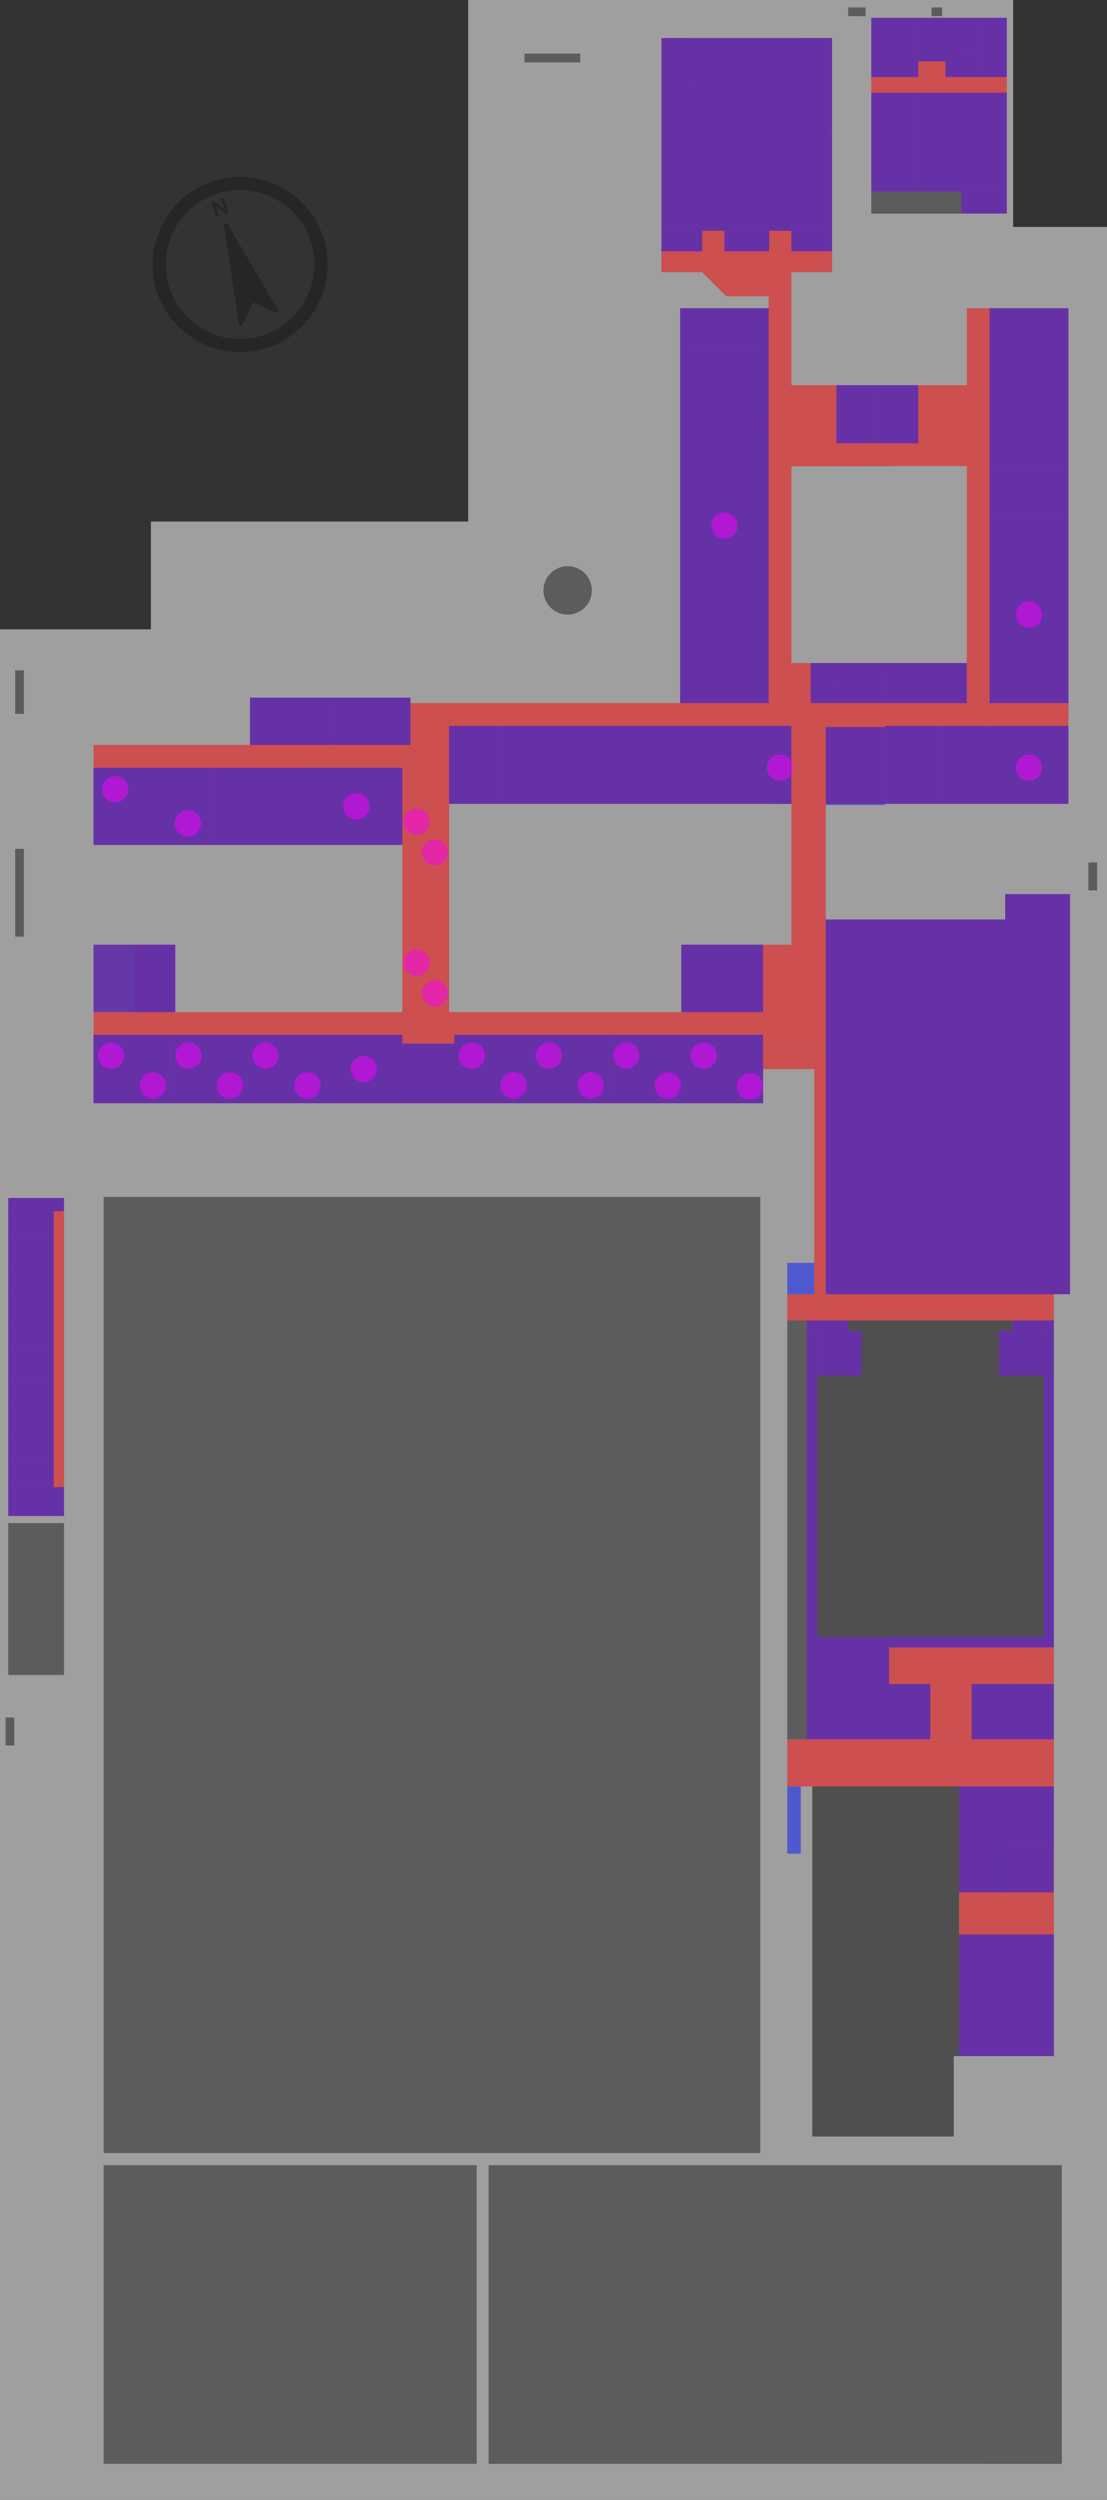 <?xml version="1.0" encoding="UTF-8" standalone="no"?>
<svg width="1991.316" height="4493.032" viewBox="0 0 1991.316 4493.032" version="1.1" xml:space="preserve" style="clip-rule:evenodd;fill-rule:evenodd;stroke-linejoin:round;stroke-miterlimit:2" id="svg145"
    xmlns="http://www.w3.org/2000/svg"
    xmlns:svg="http://www.w3.org/2000/svg">
    <rect x="0" y="0" width="1991.316" height="4493.032" fill="#333333" stroke="none"/>
    <defs id="defs145" />
    <path d="m 1822.498,407.861 h 168.818 v 4085.171 H 0 V 1131.161 H 271.412 V 937.339 H 842.211 V 0 h 980.287 z" style="fill:#ffffff;fill-opacity:0.53;stroke-width:2.308" id="base" />
    <path id="enclosure-classroom_building" d="M 1739.131,692.241 V 554.085 h 182.86 v 890.693 h -436.55 v 430.43 h -112.78 v 107.62 H 168.25 v -284.95 h 147.071 v 121.2 h 408.47 v -300.44 h -555.541 v -179.81 h 281.438 v -84.93 h 288.683 v 9.82 H 1223.461 V 554.085 h 159.2 v -21.47 h 40.94 v 159.626 z m 0,145.378 -315.53,0.457 v 353.562 h 315.53 z m -315.53,607.159 H 807.861 v 374.3 H 1225.591 v -121.2 h 198.01 z" style="fill:#fd0000;fill-opacity:0.5" />
    <path d="m 1811.1,31.975 v 351.929 h -81.883 V 344.556 H 1567.337 V 31.975 Z" style="fill:#fd0000;fill-opacity:0.5;stroke-width:1.033" id="enclosure-nishi_hall" />
    <path id="enclosure-audiovisual_hall" d="M 1496.741,68.417 V 489.22 h -73.14 v 43.395 h -116.94 l -43.72,-43.395 h -73.14 V 68.417 Z" style="fill:#fd0000;fill-opacity:0.5" />
    <path d="m 1924.853,1606.968 v 719.15 h -29.108 v 47.05 h -410.31 v -720.55 h 322.78 v -45.65 z" style="fill:#fd0000;fill-opacity:0.5;stroke-width:1.019" id="enclosure-pool" />
    <path id="enclosure-martial_arts_field" style="fill:#fd0000;fill-opacity:0.5;stroke-width:0.997" d="m 1725.201,3210.817 h 170.559 v 484.512 h -170.559 z" />
    <path d="m 1821.284,2373.167 h 74.477 v 752.861 H 1451.348 v -752.861 h 74.467 v 18.506 h 24.224 v 80.705 h -80.182 v 469.985 h 407.395 v -469.985 h -80.182 v -80.705 h 24.214 z" style="fill:#fd0000;fill-opacity:0.5;stroke-width:0.991" id="enclosure-gym" />
    <path id="enclosure-clubroom_building_0" style="fill:#fd0000;fill-opacity:0.5;stroke-width:1.098" d="m 14.815,2153.192 h 100.302 v 571.43 H 14.815 Z" />
    <path id="enclosure-gym_passage_1" style="fill:#fd0000;fill-opacity:0.5;stroke-width:1.142" d="m 1416.191,3126.058 h 479.567 v 84.78 h -479.567 z" />
    <path d="m 1485.441,1875.224 v 497.962 h -69.25 v -47.051 h 48.52 v -404.693 h -92.05 v -46.217 z" style="fill:#fd0000;fill-opacity:0.5;stroke-width:1.142" id="enclosure-gym_passage_0" />
    <path d="m 1725.201,3210.817 v 484.516 h -9.52 v 144.624 h -254.58 v -629.14 z" style="fill-opacity:0.5;stroke-width:0.997" id="none-martial_arts_field" />
    <path id="none-gym" d="m 1877.251,2472.388 v 469.98 h -407.4 v -469.98 h 80.19 v -80.71 h -24.22 v -18.51 h 295.46 v 18.51 h -24.21 v 80.71 z" style="fill-opacity:0.5" />
    <path id="none-clubroom_building_1" style="fill:#1a1a1a;fill-opacity:0.5" d="m 14.816,2737.368 h 100.303 v 273.126 H 14.816 Z" />
    <path id="main-wc_class_west_2f" style="fill:#0020ff;fill-opacity:0.5;stroke-width:1.221" d="m 168.25,1697.877 h 73.535 v 121.208 h -73.535 z" />
    <path id="none-nishi_hall" style="fill:#1a1a1a;fill-opacity:0.5;stroke-width:1.032" d="m 1567.337,344.553 h 161.874 v 39.37 h -161.874 z" />
    <path id="main-wc_class_east_2f" style="fill:#0015ff;fill-opacity:0.5;stroke-width:1.221" d="m 1225.586,1697.877 h 73.535 v 121.208 h -73.535 z" />
    <path id="main-stairs_class_west_2f" style="fill:#0015ff;fill-opacity:0.5;stroke-width:1.221" d="m 241.785,1697.877 h 73.535 v 121.208 h -73.535 z" />
    <path id="main-stairs_class_east_2f" style="fill:#0015ff;fill-opacity:0.5;stroke-width:1.221" d="m 1299.126,1697.877 h 73.535 v 121.208 h -73.535 z" />
    <path id="main-wc_management_north_2f" style="fill:#0015ff;fill-opacity:0.5;stroke-width:1.133" d="m 1504.646,692.241 h 73.535 v 104.491 h -73.535 z" />
    <path id="main-stairs_management_north_2f" style="fill:#0015ff;fill-opacity:0.5;stroke-width:1.133" d="m 1578.186,692.241 h 73.535 v 104.491 h -73.535 z" />
    <path id="main-stairs_management_west_2f" style="fill:#0015ff;fill-opacity:0.5;stroke-width:1.055" d="m 449.688,1253.902 h 144.84 v 84.927 h -144.84 z" />
    <path id="main-wc_management_west_2f" style="fill:#0015ff;fill-opacity:0.5;stroke-width:1.052" d="m 594.528,1253.902 h 143.838 v 84.927 h -143.838 z" />
    <path id="main-stairs_class_center_2f" style="fill:#0015ff;fill-opacity:0.5;stroke-width:1.088" d="m 723.793,1875.608 h 93.318 v 107.22 h -93.318 z" />
    <path id="main-stairs_pool_2f" style="fill:#0015ff;fill-opacity:0.5;stroke-width:1.054" d="m 1808.225,1606.972 h 116.641 v 45.654 h -116.641 z" />
    <path id="main-stairs_gym_passage_2f_0" style="fill:#0015ff;fill-opacity:0.5;stroke-width:1.203" d="m 1416.194,2269.811 h 48.527 v 56.303 h -48.527 z" />
    <path id="none-gym_passage" style="fill:#1a1a1a;fill-opacity:0.5;stroke-width:1.203" d="m 1416.194,2373.169 h 35.16 v 752.868 h -35.16 z" />
    <path id="main-stairs_gym_passage_2f_1" style="fill:#0015ff;fill-opacity:0.5;stroke-width:0.884" d="m 1416.189,3210.819 h 24.263 v 120.709 h -24.263 z" />
    <path id="main-stairs_management_center_2f" style="fill:#0015ff;fill-opacity:0.5;stroke-width:1.006" d="m 1507.715,1191.682 h 84.105 v 71.985 h -84.105 z" />
    <path id="main-ev_2f" style="fill:#0015ff;fill-opacity:0.5;stroke-width:0.545" d="m 1458.323,1227.631 h 49.391 v 36.037 h -49.391 z" />
    <path id="main-wc_management_center_accessible_2f" style="fill:#0015ff;fill-opacity:0.5;stroke-width:0.545" d="m 1458.323,1191.638 h 49.391 v 35.992 h -49.391 z" />
    <path id="main-wc_management_center_2f" style="fill:#0015ff;fill-opacity:0.5;stroke-width:1.332" d="m 1591.817,1191.681 h 147.316 v 72.03 h -147.316 z" />
    <path id="none-grand" style="fill:#1a1a1a;fill-opacity:0.5;stroke-width:0.988" d="m 186.517,2151.267 h 1181.144 v 1718.463 H 186.517 Z" />
    <path id="none-tennis_court" style="fill:#1a1a1a;fill-opacity:0.5;stroke-width:0.98" d="m 186.517,3891.448 h 670.976 v 536.734 H 186.517 Z" />
    <path id="none-handball_court" style="fill:#1a1a1a;fill-opacity:0.5;stroke-width:1.001" d="M 878.89,3891.448 H 1909.993 v 536.733 H 878.89 Z" />
    <path id="none-fountain" style="fill:#1a1a1a;fill-opacity:0.5;stroke-width:0.906" d="m 1064.623,1061.134 a 43.502,43.502 0 0 1 -43.502,43.502 43.502,43.502 0 0 1 -43.502,-43.502 43.502,43.502 0 0 1 43.502,-43.502 43.502,43.502 0 0 1 43.502,43.502 z" />
    <path id="none-gate_east_0" style="fill:#1a1a1a;fill-opacity:0.5;stroke-width:0.622" d="m 1973.558,1600.246 h -15.696 v -50.305 h 15.696 z" />
    <path id="none-gate_nishi_hall_0" style="fill:#1a1a1a;fill-opacity:0.5;stroke-width:0.49" d="m 1525.815,29.072 v -15.696 h 31.191 v 15.696 z" />
    <path id="none-gate_nishi_hall_1" style="fill:#1a1a1a;fill-opacity:0.5;stroke-width:0.382" d="m 1675.663,29.072 v -15.696 h 18.994 v 15.696 z" />
    <path id="none-gate_west_2" style="fill:#1a1a1a;fill-opacity:0.5;stroke-width:0.622" d="m 25.714,3137.106 h -15.696 v -50.305 h 15.696 z" />
    <path id="none-gate_north_0" style="fill:#1a1a1a;fill-opacity:0.5;stroke-width:0.879" d="m 943.421,112.029 v -15.696 h 100.303 v 15.696 z" />
    <path id="none-gate_west_0" style="fill:#1a1a1a;fill-opacity:0.5;stroke-width:1.102" d="m 27.198,1525.675 h 15.696 v 157.701 H 27.198 Z" />
    <path id="none-gate_west_1" style="fill:#1a1a1a;fill-opacity:0.5;stroke-width:0.777" d="m 27.198,1204.781 h 15.696 v 78.33 H 27.198 Z" />
    <path d="m 379.321,326.904 c 81.93,-29.013 172.002,13.949 201.015,95.88 29.013,81.93 -13.949,172.003 -95.879,201.016 -81.931,29.013 -172.004,-13.95 -201.017,-95.88 -29.013,-81.93 13.95,-172.003 95.881,-201.016 z m 7.885,22.267 c -69.642,24.661 -106.16,101.223 -81.499,170.863 24.661,69.641 101.223,106.159 170.865,81.498 69.64,-24.661 106.159,-101.223 81.498,-170.864 -24.661,-69.641 -101.223,-106.158 -170.863,-81.497 z" style="fill:#1a1a1a;fill-opacity:0.5;stroke-width:0.157" id="none-compass_2" />
    <path d="m 436.53,583.011 c -0.67,1.404 -2.178,2.208 -3.717,1.978 -1.541,-0.226 -2.751,-1.432 -2.985,-2.973 -5.156,-34.036 -20.451,-135.013 -26.753,-176.606 -0.254,-1.68 0.719,-3.303 2.319,-3.87 1.603,-0.568 3.381,0.082 4.241,1.547 21.278,36.29 72.936,124.39 90.348,154.086 0.79,1.345 0.609,3.043 -0.446,4.188 -1.052,1.147 -2.729,1.472 -4.133,0.802 -11.529,-5.496 -29.425,-14.035 -36.662,-17.487 -0.847,-0.404 -1.822,-0.454 -2.709,-0.14 -0.884,0.313 -1.611,0.966 -2.015,1.813 -3.452,7.237 -11.989,25.137 -17.487,36.662 z" style="fill:#1a1a1a;fill-opacity:0.5;stroke-width:0.29" id="none-compass_1" />
    <path d="m 387.609,363.798 16.145,12.184 -5.685,-16.054 c -0.369,-1.043 -0.423,-1.905 -0.16,-2.585 0.263,-0.68 0.776,-1.155 1.535,-1.424 0.787,-0.279 1.497,-0.237 2.137,0.124 0.64,0.36 1.143,1.063 1.512,2.106 l 7.517,21.228 c 0.839,2.369 0.278,3.901 -1.688,4.597 -0.49,0.174 -0.958,0.26 -1.4,0.257 -0.442,-0.002 -0.891,-0.096 -1.344,-0.281 -0.45,-0.186 -0.897,-0.432 -1.337,-0.739 -0.442,-0.306 -0.885,-0.623 -1.332,-0.948 l -15.824,-12.091 5.6,15.815 c 0.365,1.031 0.402,1.895 0.112,2.592 -0.293,0.698 -0.813,1.179 -1.562,1.444 -0.772,0.273 -1.487,0.226 -2.141,-0.143 -0.657,-0.368 -1.165,-1.062 -1.526,-2.081 l -7.374,-20.823 c -0.313,-0.884 -0.461,-1.612 -0.44,-2.186 0.036,-0.634 0.263,-1.222 0.68,-1.763 0.417,-0.541 0.938,-0.922 1.564,-1.144 0.49,-0.174 0.938,-0.243 1.344,-0.207 0.408,0.035 0.791,0.141 1.151,0.318 0.36,0.177 0.752,0.431 1.181,0.763 0.429,0.332 0.871,0.679 1.333,1.041 z" style="fill:#1a1a1a;fill-opacity:0.5;fill-rule:nonzero;stroke-width:0.267" id="none-compass_0" />
    <path id="main-document_preparation_room" style="fill:#0015ff;fill-opacity:0.5;stroke-width:0.576" d="m 1223.466,1191.641 h 79.597 v 72.075 h -79.597 z" />
    <path id="main-changing_room_3" style="fill:#0015ff;fill-opacity:0.5;stroke-width:0.576" d="m 1303.063,1191.641 h 79.597 v 72.075 h -79.597 z" />
    <path id="main-changing_room_1" style="fill:#0015ff;fill-opacity:0.5;stroke-width:0.767" d="m 1223.473,1127.853 h 159.195 v 63.788 h -159.195 z" />
    <path id="main-broadcast_room" style="fill:#0015ff;fill-opacity:0.5;stroke-width:0.903" d="m 1382.66,1304.661 h 40.945 v 140.229 h -40.945 z" />
    <path id="main-pool" style="fill:#0015ff;fill-opacity:0.5;stroke-width:1.502" d="m 1485.445,1652.613 h 439.423 v 555.389 H 1485.445 Z" />
    <path id="main-meeting_room" style="fill:#0015ff;fill-opacity:0.5;stroke-width:1.838" d="m 1223.473,761.325 h 159.195 v 366.534 h -159.195 z" />
    <path id="main-art_preparation_room" style="fill:#0015ff;fill-opacity:0.5;stroke-width:0.588" d="m 1780.068,924.285 h 141.911 v 86.608 h -141.911 z" />
    <path id="main-2h" style="fill:#0015ff;fill-opacity:0.5;stroke-width:1.367" d="M 168.249,1860.013 H 307.136 V 1982.81 H 168.249 Z" />
    <path id="main-2g" style="fill:#0015ff;fill-opacity:0.5;stroke-width:1.367" d="M 307.135,1860.013 H 446.022 V 1982.81 H 307.135 Z" />
    <path id="main-2f" style="fill:#0015ff;fill-opacity:0.5;stroke-width:1.367" d="M 446.022,1860.013 H 584.909 V 1982.81 H 446.022 Z" />
    <path id="main-2e" style="fill:#0015ff;fill-opacity:0.5;stroke-width:1.367" d="m 584.908,1860.013 h 138.886 V 1982.81 h -138.886 z" />
    <path id="main-2d" style="fill:#0015ff;fill-opacity:0.5;stroke-width:1.367" d="m 817.113,1860.013 h 138.886 V 1982.81 h -138.886 z" />
    <path id="main-2c" style="fill:#0015ff;fill-opacity:0.5;stroke-width:1.367" d="M 956,1860.013 H 1094.887 V 1982.81 H 956 Z" />
    <path id="main-2b" style="fill:#0015ff;fill-opacity:0.5;stroke-width:1.367" d="m 1094.89,1860.013 h 138.886 V 1982.81 h -138.886 z" />
    <path id="main-2a" style="fill:#0015ff;fill-opacity:0.5;stroke-width:1.367" d="m 1233.77,1860.013 h 138.886 V 1982.81 h -138.886 z" />
    <path id="main-teachers_room" style="fill:#0015ff;fill-opacity:0.5;stroke-width:2.01" d="m 904.428,1304.658 h 478.242 v 140.12 H 904.428 Z" />
    <path id="main-special_room_2nd" style="fill:#0015ff;fill-opacity:0.5;stroke-width:1.095" d="m 1780.077,1304.658 h 141.911 v 140.12 h -141.911 z" />
    <path id="main-mathematics_preparation_room" style="fill:#0015ff;fill-opacity:0.5;stroke-width:1.453" d="m 1223.457,554.087 h 159.195 v 69.079 h -159.195 z" />
    <path id="main-english_preparation_room" style="fill:#0015ff;fill-opacity:0.5;stroke-width:1.453" d="m 1223.457,692.242 h 159.195 v 69.079 h -159.195 z" />
    <path id="main-japanese_preparation_room" style="fill:#0015ff;fill-opacity:0.5;stroke-width:1.453" d="m 1223.457,623.164 h 159.195 v 69.079 h -159.195 z" />
    <path id="main-social_studies_room_2nd" style="fill:#0015ff;fill-opacity:0.5;stroke-width:1.208" d="m 558.317,1379.769 h 165.476 v 138.863 h -165.476 z" />
    <path id="main-social_studies_preparation_room" style="fill:#0015ff;fill-opacity:0.5;stroke-width:1.262" d="m 377.7,1379.769 h 180.623 v 138.863 H 377.7 Z" />
    <path id="main-social_studies_room_1st" style="fill:#0015ff;fill-opacity:0.5;stroke-width:1.359" d="m 168.254,1379.769 h 209.446 v 138.863 H 168.254 Z" />
    <path id="main-printing_room" style="fill:#0015ff;fill-opacity:0.5;stroke-width:1.112" d="m 807.865,1304.654 h 96.554 v 140.119 h -96.554 z" />
    <path id="main-career_room" style="fill:#0015ff;fill-opacity:0.5;stroke-width:1.208" d="m 1485.435,1306.657 h 106.372 v 140.12 h -106.372 z" />
    <path id="main-consultation_room_1st" style="fill:#0015ff;fill-opacity:0.5;stroke-width:1.136" d="m 1591.806,1304.657 h 94.13 v 140.12 h -94.13 z" />
    <path id="main-consultation_room_2nd" style="fill:#0015ff;fill-opacity:0.5;stroke-width:1.136" d="m 1685.937,1304.657 h 94.13 v 140.12 h -94.13 z" />
    <path id="main-art_material_room" style="fill:#0015ff;fill-opacity:0.5;stroke-width:0.536" d="m 1780.068,1191.64 h 141.911 v 72.074 h -141.911 z" />
    <path id="main-craft_preparation_room" style="fill:#0015ff;fill-opacity:0.5;stroke-width:0.588" d="m 1780.068,837.677 h 141.911 v 86.608 h -141.911 z" />
    <path id="main-art_room" style="fill:#0015ff;fill-opacity:0.5;stroke-width:0.849" d="m 1780.068,1010.892 h 141.911 v 180.748 h -141.911 z" />
    <path id="main-craft_room" style="fill:#0015ff;fill-opacity:0.5;stroke-width:0.925" d="m 1780.068,623.163 h 141.911 v 214.514 h -141.911 z" />
    <path id="main-craft_warehouse" style="fill:#0015ff;fill-opacity:0.5;stroke-width:0.525" d="m 1780.068,554.084 h 141.911 v 69.078 h -141.911 z" />
    <path id="shinkan80-s80_2a_back" style="fill:#fb00ff;fill-opacity:0.5;stroke-width:0.792" d="m 1372.609,1952.39 a 23.622,23.622 0 0 1 -23.622,23.622 23.622,23.622 0 0 1 -23.622,-23.622 23.622,23.622 0 0 1 23.622,-23.622 23.622,23.622 0 0 1 23.622,23.622 z" />
    <path id="shinkan80-s80_2a_front" style="fill:#fb00ff;fill-opacity:0.5;stroke-width:0.792" d="m 1289.144,1897.272 a 23.622,23.622 0 0 1 -23.622,23.622 23.622,23.622 0 0 1 -23.622,-23.622 23.622,23.622 0 0 1 23.622,-23.622 23.622,23.622 0 0 1 23.622,23.622 z" />
    <path id="shinkan80-s80_2b_back" style="fill:#fb00ff;fill-opacity:0.5;stroke-width:0.792" d="m 1225.078,1950.815 a 23.622,23.622 0 0 1 -23.622,23.622 23.622,23.622 0 0 1 -23.622,-23.622 23.622,23.622 0 0 1 23.622,-23.622 23.622,23.622 0 0 1 23.622,23.622 z" />
    <path id="shinkan80-s80_2b_front" style="fill:#fb00ff;fill-opacity:0.5;stroke-width:0.792" d="m 1150.157,1897.272 a 23.622,23.622 0 0 1 -23.622,23.622 23.622,23.622 0 0 1 -23.622,-23.622 23.622,23.622 0 0 1 23.622,-23.622 23.622,23.622 0 0 1 23.622,23.622 z" />
    <path id="shinkan80-s80_2c_back" style="fill:#fb00ff;fill-opacity:0.5;stroke-width:0.792" d="m 1086.343,1950.815 a 23.622,23.622 0 0 1 -23.622,23.622 23.622,23.622 0 0 1 -23.622,-23.622 23.622,23.622 0 0 1 23.622,-23.622 23.622,23.622 0 0 1 23.622,23.622 z" />
    <path id="shinkan80-s80_2c_front" style="fill:#fb00ff;fill-opacity:0.5;stroke-width:0.792" d="m 1011.169,1897.272 a 23.622,23.622 0 0 1 -23.622,23.622 23.622,23.622 0 0 1 -23.622,-23.622 23.622,23.622 0 0 1 23.622,-23.622 23.622,23.622 0 0 1 23.622,23.622 z" />
    <path id="shinkan80-s80_2d_back" style="fill:#fb00ff;fill-opacity:0.5;stroke-width:0.792" d="m 947.412,1950.815 a 23.622,23.622 0 0 1 -23.622,23.622 23.622,23.622 0 0 1 -23.622,-23.622 23.622,23.622 0 0 1 23.622,-23.622 23.622,23.622 0 0 1 23.622,23.622 z" />
    <path id="shinkan80-s80_2d_front" style="fill:#fb00ff;fill-opacity:0.5;stroke-width:0.792" d="m 872.283,1897.272 a 23.622,23.622 0 0 1 -23.622,23.622 23.622,23.622 0 0 1 -23.622,-23.622 23.622,23.622 0 0 1 23.622,-23.622 23.622,23.622 0 0 1 23.622,23.622 z" />
    <path id="shinkan80-s80_2e" style="fill:#fb00ff;fill-opacity:0.5;stroke-width:0.792" d="m 677.975,1921.428 a 23.622,23.622 0 0 1 -23.622,23.622 23.622,23.622 0 0 1 -23.622,-23.622 23.622,23.622 0 0 1 23.622,-23.622 23.622,23.622 0 0 1 23.622,23.622 z" />
    <path id="shinkan80-s80_2f_back" style="fill:#fb00ff;fill-opacity:0.5;stroke-width:0.792" d="m 576.619,1950.815 a 23.622,23.622 0 0 1 -23.622,23.622 23.622,23.622 0 0 1 -23.622,-23.622 23.622,23.622 0 0 1 23.622,-23.622 23.622,23.622 0 0 1 23.622,23.622 z" />
    <path id="shinkan80-s80_2f_front" style="fill:#fb00ff;fill-opacity:0.5;stroke-width:0.792" d="m 501.293,1897.272 a 23.622,23.622 0 0 1 -23.622,23.622 23.622,23.622 0 0 1 -23.622,-23.622 23.622,23.622 0 0 1 23.622,-23.622 23.622,23.622 0 0 1 23.622,23.622 z" />
    <path id="shinkan80-s80_2g_back" style="fill:#fb00ff;fill-opacity:0.5;stroke-width:0.792" d="m 437.074,1950.815 a 23.622,23.622 0 0 1 -23.622,23.622 23.622,23.622 0 0 1 -23.622,-23.622 23.622,23.622 0 0 1 23.622,-23.622 23.622,23.622 0 0 1 23.622,23.622 z" />
    <path id="shinkan80-s80_2g_front" style="fill:#fb00ff;fill-opacity:0.5;stroke-width:0.792" d="m 362.305,1897.272 a 23.622,23.622 0 0 1 -23.622,23.622 23.622,23.622 0 0 1 -23.622,-23.622 23.622,23.622 0 0 1 23.622,-23.622 23.622,23.622 0 0 1 23.622,23.622 z" />
    <path id="shinkan80-s80_2h_back" style="fill:#fb00ff;fill-opacity:0.5;stroke-width:0.792" d="m 298.593,1950.815 a 23.622,23.622 0 0 1 -23.622,23.622 23.622,23.622 0 0 1 -23.622,-23.622 23.622,23.622 0 0 1 23.622,-23.622 23.622,23.622 0 0 1 23.622,23.622 z" />
    <path id="shinkan80-s80_2h_front" style="fill:#fb00ff;fill-opacity:0.5;stroke-width:0.792" d="m 223.419,1897.272 a 23.622,23.622 0 0 1 -23.622,23.622 23.622,23.622 0 0 1 -23.622,-23.622 23.622,23.622 0 0 1 23.622,-23.622 23.622,23.622 0 0 1 23.622,23.622 z" />
    <path id="shinkan80-s80_social2" style="fill:#fb00ff;fill-opacity:0.5;stroke-width:0.792" d="m 664.68,1449.203 a 23.622,23.622 0 0 1 -23.622,23.622 23.622,23.622 0 0 1 -23.622,-23.622 23.622,23.622 0 0 1 23.622,-23.622 23.622,23.622 0 0 1 23.622,23.622 z" />
    <path id="shinkan80-s80_social1_front" style="fill:#fb00ff;fill-opacity:0.5;stroke-width:0.792" d="m 361.585,1479.949 a 23.622,23.622 0 0 1 -23.622,23.622 23.622,23.622 0 0 1 -23.622,-23.622 23.622,23.622 0 0 1 23.622,-23.622 23.622,23.622 0 0 1 23.622,23.622 z" />
    <path id="shinkan80-s80_social1_back" style="fill:#fb00ff;fill-opacity:0.5;stroke-width:0.792" d="m 230.876,1418.532 a 23.622,23.622 0 0 1 -23.622,23.622 23.622,23.622 0 0 1 -23.622,-23.622 23.622,23.622 0 0 1 23.622,-23.622 23.622,23.622 0 0 1 23.622,23.622 z" />
    <path id="shinkan80-s80_meeting" style="fill:#fb00ff;fill-opacity:0.5;stroke-width:0.792" d="m 1326.838,944.587 a 23.622,23.622 0 0 1 -23.622,23.622 23.622,23.622 0 0 1 -23.622,-23.622 23.622,23.622 0 0 1 23.622,-23.622 23.622,23.622 0 0 1 23.622,23.622 z" />
    <path id="shinkan80-s80_broadcast" style="fill:#fb00ff;fill-opacity:0.5;stroke-width:0.792" d="m 1426.754,1379.772 a 23.622,23.622 0 0 1 -23.622,23.622 23.622,23.622 0 0 1 -23.622,-23.622 23.622,23.622 0 0 1 23.622,-23.622 23.622,23.622 0 0 1 23.622,23.622 z" />
    <path id="shinkan80-s80_art" style="fill:#fb00ff;fill-opacity:0.5;stroke-width:0.792" d="m 1874.65,1104.637 a 23.622,23.622 0 0 1 -23.622,23.622 23.622,23.622 0 0 1 -23.622,-23.622 23.622,23.622 0 0 1 23.622,-23.622 23.622,23.622 0 0 1 23.622,23.622 z" />
    <path id="shinkan80-s80_special2" style="fill:#fb00ff;fill-opacity:0.5;stroke-width:0.792" d="m 1874.65,1379.772 a 23.622,23.622 0 0 1 -23.622,23.622 23.622,23.622 0 0 1 -23.622,-23.622 23.622,23.622 0 0 1 23.622,-23.622 23.622,23.622 0 0 1 23.622,23.622 z" />
    <path id="shinkan80-s80_hallway4" style="fill:#fb00ff;fill-opacity:0.5;stroke-width:0.792" d="m 773.04,1730.343 a 23.622,23.622 0 0 1 -23.622,23.622 23.622,23.622 0 0 1 -23.622,-23.622 23.622,23.622 0 0 1 23.622,-23.622 23.622,23.622 0 0 1 23.622,23.622 z" />
    <path id="shinkan80-s80_hallway3" style="fill:#fb00ff;fill-opacity:0.5;stroke-width:0.792" d="m 773.04,1476.799 a 23.622,23.622 0 0 1 -23.622,23.622 23.622,23.622 0 0 1 -23.622,-23.622 23.622,23.622 0 0 1 23.622,-23.622 23.622,23.622 0 0 1 23.622,23.622 z" />
    <path id="shinkan80-s80_hallway2" style="fill:#fb00ff;fill-opacity:0.5;stroke-width:0.792" d="m 805.865,1785.461 a 23.622,23.622 0 0 1 -23.622,23.622 23.622,23.622 0 0 1 -23.622,-23.622 23.622,23.622 0 0 1 23.622,-23.622 23.622,23.622 0 0 1 23.622,23.622 z" />
    <path id="shinkan80-s80_hallway1" style="fill:#fb00ff;fill-opacity:0.5;stroke-width:0.792" d="m 805.865,1531.917 a 23.622,23.622 0 0 1 -23.622,23.622 23.622,23.622 0 0 1 -23.622,-23.622 23.622,23.622 0 0 1 23.622,-23.622 23.622,23.622 0 0 1 23.622,23.622 z" />
    <path id="main-pool_changing_room_man" style="fill:#0015ff;fill-opacity:0.5;stroke-width:1.627" d="m 1485.447,2207.999 h 219.685 v 118.114 h -219.685 z" />
    <path id="main-pool_changing_room_woman" style="fill:#0015ff;fill-opacity:0.5;stroke-width:1.627" d="m 1705.127,2207.999 h 219.685 v 118.114 h -219.685 z" />
    <path id="main-gym_2f_teachers" style="fill:#0015ff;fill-opacity:0.5;stroke-width:1.198" d="m 1451.352,2960.896 h 148.032 v 165.167 h -148.032 z" />
    <path id="main-gym_2f_changing_room_man" style="fill:#0015ff;fill-opacity:0.5;stroke-width:0.657" d="m 1747.729,3026.833 h 74.016 v 99.213 h -74.016 z" />
    <path id="main-gym_2f_changing_room_woman" style="fill:#0015ff;fill-opacity:0.5;stroke-width:0.657" d="m 1821.739,3026.833 h 74.016 v 99.213 h -74.016 z" />
    <path id="main-gym_2f_stage_broadcast_room" style="fill:#0015ff;fill-opacity:0.5;stroke-width:0.616" d="m 1469.854,2391.679 h 80.184 v 80.709 h -80.184 z" />
    <path id="main-gym_2f_stage_waiting_room" style="fill:#0015ff;fill-opacity:0.5;stroke-width:0.616" d="m 1797.071,2391.679 h 80.184 v 80.709 h -80.184 z" />
    <path id="main-gym_2f_stairs" style="fill:#0015ff;fill-opacity:0.5;stroke-width:0.657" d="m 1599.382,3026.833 h 74.016 v 99.213 h -74.016 z" />
    <path d="m 1895.759,2960.892 h -444.408 v -488.486 h 18.504 v 469.952 h 407.4 v -469.952 h 18.504 z" style="fill:#0015ff;fill-opacity:0.5;stroke-width:0.728" id="main-gym_2f_catwalk" />
    <path id="main-gym_2f_stage_stairs_1" style="fill:#0015ff;fill-opacity:0.5;stroke-width:0.284" d="m 1525.818,2373.168 v 18.504 h -74.471 v -18.504 z" />
    <path id="main-gym_2f_passage_1" style="fill:#0015ff;fill-opacity:0.5;stroke-width:0.296" d="m 1469.852,2391.681 v 80.709 h -18.504 v -80.709 z" />
    <path id="main-gym_2f_passage_0" style="fill:#0015ff;fill-opacity:0.5;stroke-width:0.296" d="m 1895.752,2391.681 v 80.709 h -18.504 v -80.709 z" />
    <path id="main-gym_2f_stage_stairs_0" style="fill:#0015ff;fill-opacity:0.5;stroke-width:0.284" d="m 1895.758,2373.168 v 18.504 h -74.471 v -18.504 z" />
    <path id="main-clubroom_building_0_2f_room_0" style="fill:#0015ff;fill-opacity:0.5;stroke-width:0.956" d="M 14.816,2177.031 H 96.706 v 49.579 H 14.816 Z" />
    <path id="main-clubroom_building_0_2f_room_5" style="fill:#0015ff;fill-opacity:0.5;stroke-width:0.956" d="M 14.816,2424.92 H 96.706 v 49.579 H 14.816 Z" />
    <path id="main-clubroom_building_0_2f_room_1" style="fill:#0015ff;fill-opacity:0.5;stroke-width:0.956" d="M 14.816,2226.601 H 96.706 v 49.579 H 14.816 Z" />
    <path id="main-clubroom_building_0_2f_room_6" style="fill:#0015ff;fill-opacity:0.5;stroke-width:0.956" d="M 14.816,2474.498 H 96.706 v 49.579 H 14.816 Z" />
    <path id="main-clubroom_building_0_2f_room_2" style="fill:#0015ff;fill-opacity:0.5;stroke-width:0.956" d="M 14.816,2276.181 H 96.706 v 49.579 H 14.816 Z" />
    <path id="main-clubroom_building_0_2f_room_7" style="fill:#0015ff;fill-opacity:0.5;stroke-width:0.956" d="M 14.816,2524.077 H 96.706 v 49.579 H 14.816 Z" />
    <path id="main-clubroom_building_0_2f_room_3" style="fill:#0015ff;fill-opacity:0.5;stroke-width:0.956" d="M 14.816,2325.762 H 96.706 v 49.579 H 14.816 Z" />
    <path id="main-clubroom_building_0_2f_room_8" style="fill:#0015ff;fill-opacity:0.5;stroke-width:0.956" d="M 14.816,2573.656 H 96.706 v 49.579 H 14.816 Z" />
    <path id="main-clubroom_building_0_2f_room_4" style="fill:#0015ff;fill-opacity:0.5;stroke-width:0.956" d="M 14.816,2375.341 H 96.706 v 49.579 H 14.816 Z" />
    <path id="main-clubroom_building_0_2f_room_9" style="fill:#0015ff;fill-opacity:0.5;stroke-width:0.956" d="M 14.816,2623.234 H 96.706 v 49.579 H 14.816 Z" />
    <path id="main-clubroom_building_0_2f_stairs_0" style="fill:#0015ff;fill-opacity:0.5;stroke-width:1.091" d="M 14.819,2153.195 H 115.123 v 23.839 H 14.819 Z" />
    <path id="main-clubroom_building_0_2f_stairs_1" style="fill:#0015ff;fill-opacity:0.5;stroke-width:1.203" d="M 14.816,2672.799 H 115.119 v 51.802 H 14.816 Z" />
    <path id="main-martial_arts_field_2f_stairs" style="fill:#0015ff;fill-opacity:0.5;stroke-width:1.043" d="m 1810.49,3316.233 h 85.04 v 85.04 h -85.04 z" />
    <path id="main-martial_arts_field_2f_changing_man" style="fill:#0015ff;fill-opacity:0.5;stroke-width:1.674" d="m 1725.209,3476.877 h 85.28 v 218.474 h -85.28 z" />
    <path id="main-martial_arts_field_2f_changing_woman" style="fill:#0015ff;fill-opacity:0.5;stroke-width:1.674" d="m 1810.488,3476.877 h 85.28 v 218.474 h -85.28 z" />
    <path d="m 1895.739,3210.828 v 105.398 h -85.035 v 85.035 h -85.507 v -190.433 z" style="fill:#0015ff;fill-opacity:0.5;stroke-width:2.211" id="main-martial_arts_field_2f_teachers" />
    <path id="main-nishi_hall_2f_meeting_room_1" style="fill:#0015ff;fill-opacity:0.5;stroke-width:1.809" d="m 1567.337,166.516 h 84.379 v 178.012 h -84.379 z" />
    <path id="main-nishi_hall_2f_office" style="fill:#0015ff;fill-opacity:0.5;stroke-width:1.399" d="m 1567.337,31.972 h 84.379 v 106.439 h -84.379 z" />
    <path d="m 1732.66,138.412 h -31.883 V 31.972 h 63.76 v 58.956 h -31.877 z" style="fill:#0015ff;fill-opacity:0.5;stroke-width:1.216" id="main-nishi_hall_2f_wc_man_0" />
    <path id="main-nishi_hall_2f_wc_man_1" style="fill:#0015ff;fill-opacity:0.5;stroke-width:0.574" d="m 1732.658,90.93 h 31.878 v 47.482 h -31.878 z" />
    <path id="main-nishi_hall_2f_shower_man" style="fill:#0015ff;fill-opacity:0.5;stroke-width:0.822" d="m 1764.54,31.974 h 46.568 v 66.583 h -46.568 z" />
    <path id="main-nishi_hall_2f_changing_room_man" style="fill:#0015ff;fill-opacity:0.5;stroke-width:0.636" d="m 1764.54,98.556 h 46.568 v 39.857 h -46.568 z" />
    <path id="main-nishi_hall_2f_meeting_room_0" style="fill:#0015ff;fill-opacity:0.5;stroke-width:2.486" d="m 1651.707,166.516 h 159.385 V 344.528 H 1651.707 Z" />
    <path id="main-nishi_hall_2f_stairs" style="fill:#0015ff;fill-opacity:0.5;stroke-width:0.916" d="m 1651.719,31.973 h 49.149 v 78.331 h -49.149 z" />
    <path id="main-nishi_hall_2f_outdoor_stairs" style="fill:#0015ff;fill-opacity:0.5;stroke-width:0.838" d="m 1729.211,344.554 h 81.89 v 39.37 h -81.89 z" />
    <path id="main-audiovisual_hall_2f_stage" style="fill:#0015fe;fill-opacity:0.5;stroke-width:0.961" d="m 1240.908,68.416 h 204.724 v 86.614 H 1240.908 Z" />
    <path d="m 1496.741,241.488 h -25.59 v 86.616 h 25.59 v 86.612 h -306.94 v -86.612 h 25.59 v -86.616 h -25.59 l 51.11,-86.458 h 204.72 z" style="fill:#0015fe;fill-opacity:0.5;stroke-width:2.038" id="main-audiovisual_hall_2f" />
    <path id="main-audiovisual_hall_2f_stairs_0" style="fill:#0015fe;fill-opacity:0.5;stroke-width:0.427" d="m 1423.497,414.717 h 73.243 v 37.008 h -73.243 z" />
    <path id="main-audiovisual_hall_2f_stairs_1" style="fill:#0015fe;fill-opacity:0.5;stroke-width:0.427" d="m 1189.807,414.717 h 73.243 v 37.008 h -73.243 z" />
    <path id="main-audiovisual_hall_2f_monitor_room" style="fill:#0015fe;fill-opacity:0.5;stroke-width:1.537" d="m 1303.204,414.717 h 80.39 v 37.008 h -80.39 z" />
    <path id="main-audiovisual_hall_2f_ramp_0" style="fill:#0015fe;fill-opacity:0.5;stroke-width:0.565" d="m 1471.149,241.488 h 25.59 v 86.615 h -25.59 z" />
    <path id="main-audiovisual_hall_2f_ramp_1" style="fill:#0015fe;fill-opacity:0.5;stroke-width:0.565" d="m 1189.804,241.488 h 25.59 v 86.615 h -25.59 z" />
    <path id="main-audiovisual_hall_2f_stage_side_1" d="m 1240.911,68.417 v 86.615 l -51.11,86.456 V 68.417 Z" style="fill:#0015fe;fill-opacity:0.5" />
    <path d="m 1445.631,68.417 v 86.615 l 51.11,86.456 V 68.417 Z" style="fill:#0015fe;fill-opacity:0.5" id="main-audiovisual_hall_2f_stage_side_0" />
</svg>
